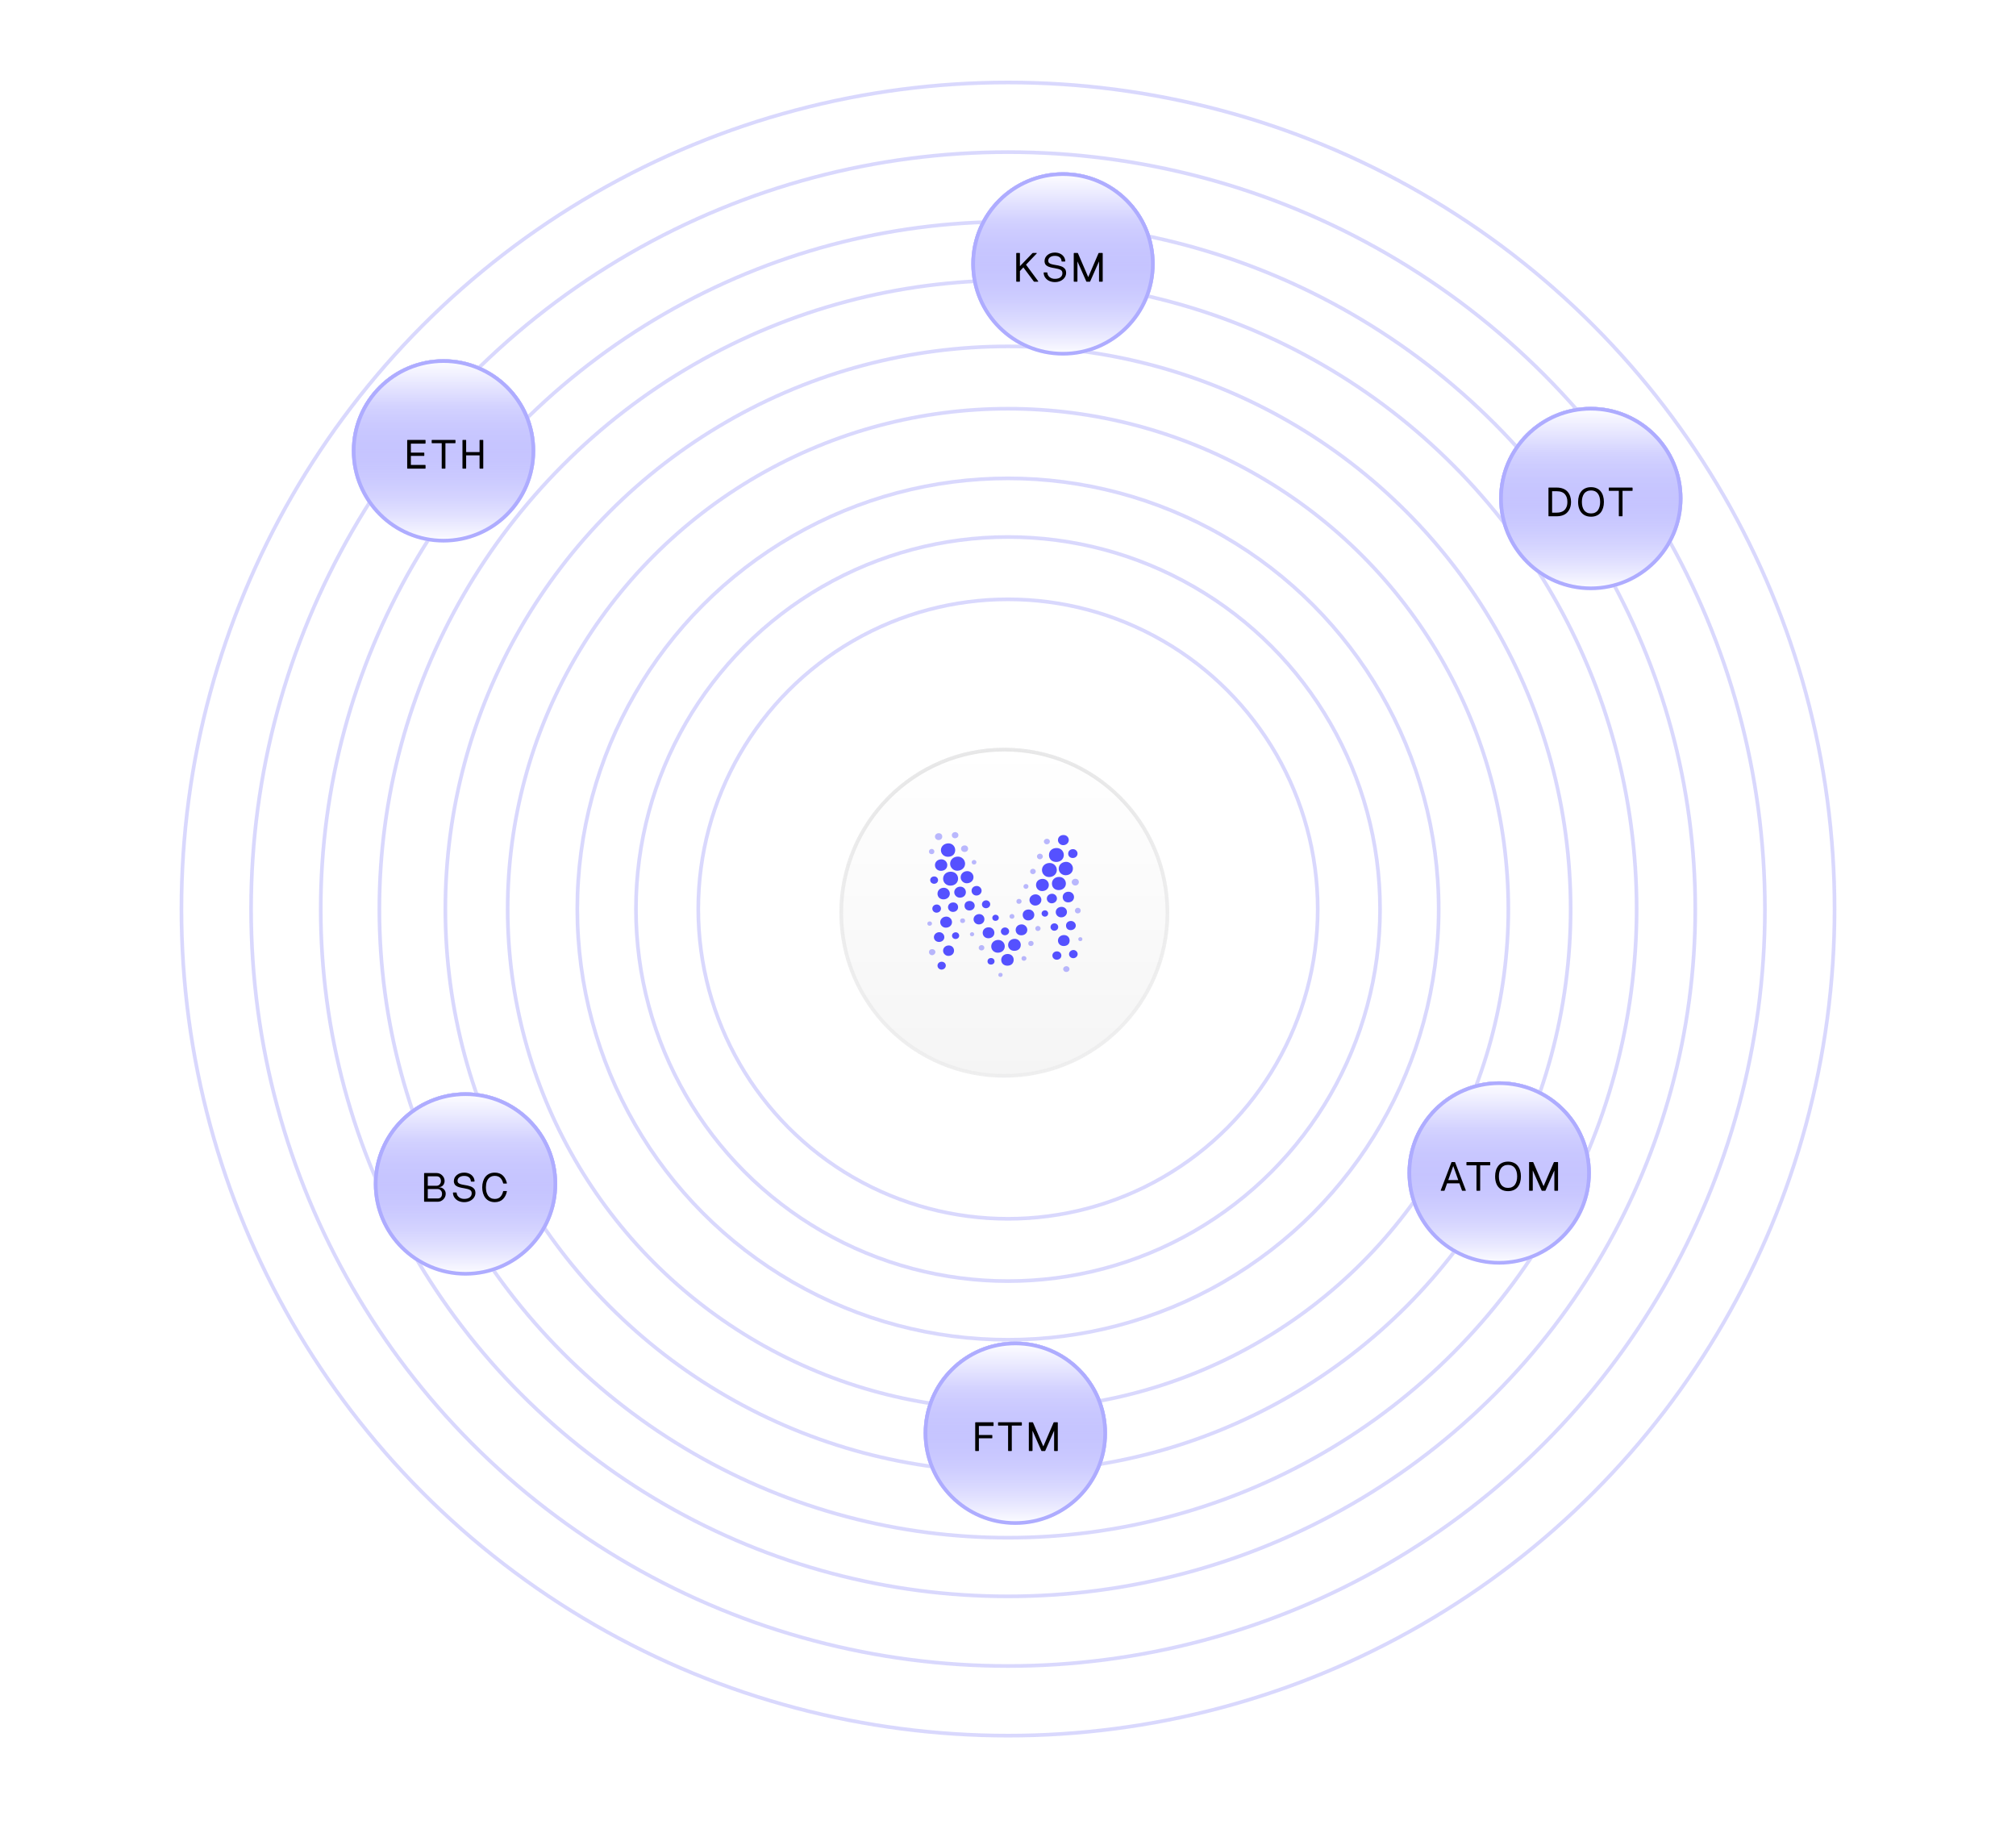 <svg width="550" height="500" viewBox="0 0 550 500" fill="none" xmlns="http://www.w3.org/2000/svg">
<mask id="mask0" mask-type="alpha" maskUnits="userSpaceOnUse" x="0" y="0" width="550" height="500">
<path d="M0.5 10C0.5 4.753 4.753 0.5 10 0.5H540C545.247 0.5 549.5 4.753 549.5 10V499.5H0.5V10Z" fill="#F1F2F4"/>
<path d="M0.5 10C0.5 4.753 4.753 0.5 10 0.5H540C545.247 0.5 549.5 4.753 549.5 10V499.5H0.5V10Z" fill="white"/>
<path d="M0.5 10C0.5 4.753 4.753 0.5 10 0.5H540C545.247 0.5 549.5 4.753 549.5 10V499.5H0.5V10Z" fill="#5551FF" fill-opacity="0.05"/>
<path d="M0.5 10C0.5 4.753 4.753 0.5 10 0.5H540C545.247 0.5 549.5 4.753 549.5 10V499.5H0.5V10Z" stroke="#D7D7D7"/>
</mask>
<g mask="url(#mask0)">
<circle cx="275" cy="248" r="84.5" stroke="#B4B3FD" stroke-opacity="0.5"/>
<circle cx="275" cy="248" r="101.5" stroke="#B4B3FD" stroke-opacity="0.5"/>
<circle cx="275" cy="248" r="117.5" stroke="#B4B3FD" stroke-opacity="0.5"/>
<circle cx="275" cy="248" r="136.5" stroke="#B4B3FD" stroke-opacity="0.5"/>
<circle cx="275" cy="248" r="153.5" stroke="#B4B3FD" stroke-opacity="0.5"/>
<circle cx="275" cy="248" r="171.5" stroke="#B4B3FD" stroke-opacity="0.5"/>
<circle cx="275" cy="248" r="187.5" stroke="#B4B3FD" stroke-opacity="0.5"/>
<circle cx="275" cy="248" r="206.5" stroke="#B4B3FD" stroke-opacity="0.5"/>
<circle cx="275" cy="248" r="225.5" stroke="#B4B3FD" stroke-opacity="0.5"/>
</g>
<g filter="url(#filter0_dii)">
<circle cx="274" cy="247" r="45" fill="#F5F5F5"/>
<circle cx="274" cy="247" r="45" fill="url(#paint0_linear)"/>
<circle cx="274" cy="247" r="44.5" stroke="url(#paint1_radial)"/>
</g>
<path d="M259.303 241.612C258.169 241.62 257.298 240.793 257.3 239.712C257.302 238.616 258.161 237.822 259.357 237.81C260.514 237.798 261.363 238.58 261.379 239.673C261.395 240.787 260.522 241.604 259.303 241.612Z" fill="#5551FF"/>
<path d="M261.165 237.547C260.111 237.555 259.206 236.668 259.21 235.635C259.216 234.517 260.136 233.682 261.357 233.689C262.385 233.695 263.267 234.556 263.291 235.578C263.317 236.678 262.389 237.537 261.165 237.547Z" fill="#5551FF"/>
<path d="M288.165 235.152C287.004 235.16 286.184 234.384 286.182 233.272C286.18 232.136 287.025 231.352 288.255 231.346C289.353 231.342 290.206 232.148 290.228 233.215C290.248 234.321 289.373 235.142 288.165 235.152Z" fill="#5551FF"/>
<path d="M284.27 237.345C284.274 236.249 285.179 235.429 286.38 235.429C287.445 235.429 288.33 236.308 288.32 237.351C288.308 238.444 287.394 239.269 286.2 239.267C285.123 239.263 284.266 238.41 284.27 237.345Z" fill="#5551FF"/>
<path d="M258.616 233.737C257.54 233.741 256.712 232.967 256.699 231.948C256.685 230.891 257.609 230.062 258.785 230.074C259.8 230.086 260.596 230.899 260.594 231.92C260.59 233.015 259.808 233.733 258.616 233.737Z" fill="#5551FF"/>
<path d="M290.736 238.776C289.681 238.782 288.824 237.961 288.838 236.957C288.852 235.926 289.719 235.133 290.853 235.119C291.86 235.107 292.703 235.926 292.711 236.924C292.719 237.979 291.878 238.768 290.736 238.776Z" fill="#5551FF"/>
<path d="M288.805 242.826C287.73 242.824 286.982 242.082 286.988 241.025C286.994 239.98 287.813 239.234 288.953 239.234C289.982 239.234 290.802 240.045 290.79 241.052C290.776 242.08 289.941 242.828 288.805 242.826Z" fill="#5551FF"/>
<path d="M272.225 259.905C271.21 259.911 270.43 259.167 270.426 258.195C270.422 257.188 271.257 256.416 272.346 256.422C273.334 256.426 274.121 257.204 274.117 258.172C274.111 259.183 273.33 259.899 272.225 259.905Z" fill="#5551FF"/>
<path d="M282.647 241.412C282.657 240.444 283.423 239.757 284.488 239.763C285.4 239.769 286.151 240.535 286.139 241.446C286.127 242.401 285.331 243.11 284.284 243.096C283.36 243.086 282.636 242.344 282.647 241.412Z" fill="#5551FF"/>
<path d="M263.715 240.965C262.819 240.947 262.057 240.172 262.082 239.303C262.108 238.337 262.91 237.63 263.953 237.654C264.847 237.674 265.599 238.44 265.589 239.317C265.578 240.265 264.758 240.985 263.715 240.965Z" fill="#5551FF"/>
<path d="M276.682 259.401C275.746 259.395 275.032 258.698 275.032 257.793C275.032 256.851 275.8 256.135 276.821 256.127C277.745 256.121 278.497 256.869 278.487 257.786C278.476 258.755 277.747 259.408 276.682 259.401Z" fill="#5551FF"/>
<path d="M274.852 263.448C273.856 263.46 273.154 262.807 273.152 261.865C273.15 260.966 273.886 260.273 274.864 260.252C275.818 260.232 276.532 260.893 276.548 261.807C276.562 262.789 275.895 263.436 274.852 263.448Z" fill="#5551FF"/>
<path d="M257.407 245.355C256.457 245.359 255.774 244.718 255.766 243.817C255.76 242.883 256.514 242.183 257.522 242.191C258.395 242.198 259.145 242.953 259.131 243.813C259.117 244.686 258.373 245.351 257.407 245.355Z" fill="#5551FF"/>
<path d="M256.716 237.573C255.788 237.577 255.078 236.908 255.074 236.027C255.068 235.129 255.806 234.448 256.798 234.43C257.69 234.414 258.44 235.129 258.438 235.994C258.436 236.92 257.73 237.569 256.716 237.573Z" fill="#5551FF"/>
<path d="M282.525 243.986C283.386 243.982 284.1 244.657 284.106 245.486C284.114 246.357 283.356 247.055 282.412 247.051C281.571 247.047 280.849 246.337 280.854 245.518C280.858 244.674 281.601 243.992 282.525 243.986Z" fill="#5551FF"/>
<path d="M258.028 253.079C257.199 253.075 256.512 252.392 256.51 251.567C256.506 250.728 257.28 250.039 258.206 250.055C259.038 250.069 259.722 250.754 259.722 251.573C259.72 252.434 258.992 253.081 258.028 253.079Z" fill="#5551FF"/>
<path d="M290.18 258.087C289.296 258.083 288.613 257.414 288.631 256.571C288.651 255.72 289.359 255.092 290.293 255.096C291.192 255.1 291.825 255.734 291.813 256.62C291.801 257.511 291.154 258.091 290.18 258.087Z" fill="#5551FF"/>
<path d="M269.642 255.965C268.747 255.963 268.088 255.322 268.096 254.461C268.104 253.6 268.789 252.978 269.733 252.974C270.608 252.97 271.293 253.641 271.283 254.486C271.273 255.349 270.584 255.967 269.642 255.965Z" fill="#5551FF"/>
<path d="M263.508 243.378C263.514 244.268 262.822 244.902 261.852 244.896C261.03 244.892 260.32 244.187 260.334 243.387C260.346 242.554 261.086 241.885 261.986 241.887C262.828 241.889 263.504 242.548 263.508 243.378Z" fill="#5551FF"/>
<path d="M278.616 255.162C277.737 255.162 277.098 254.55 277.092 253.701C277.084 252.828 277.805 252.167 278.753 252.181C279.576 252.193 280.281 252.898 280.267 253.697C280.249 254.554 279.564 255.162 278.616 255.162Z" fill="#5551FF"/>
<path d="M279.009 249.525C279.037 248.67 279.732 248.092 280.703 248.118C281.547 248.142 282.214 248.84 282.172 249.654C282.128 250.517 281.372 251.146 280.432 251.101C279.597 251.063 278.98 250.38 279.009 249.525Z" fill="#5551FF"/>
<path d="M291.411 246.17C290.539 246.168 289.923 245.576 289.923 244.735C289.923 243.888 290.598 243.267 291.516 243.273C292.354 243.28 293.013 243.92 293.011 244.727C293.009 245.58 292.354 246.17 291.411 246.17Z" fill="#5551FF"/>
<path d="M291.086 248.819C291.08 249.65 290.362 250.287 289.463 250.262C288.66 250.24 288.01 249.575 288.026 248.797C288.042 247.995 288.729 247.398 289.629 247.404C290.461 247.412 291.092 248.025 291.086 248.819Z" fill="#5551FF"/>
<path d="M258.835 257.93C259.67 257.928 260.277 258.522 260.279 259.345C260.281 260.173 259.622 260.784 258.728 260.782C257.96 260.78 257.301 260.139 257.289 259.381C257.277 258.568 257.956 257.932 258.835 257.93Z" fill="#5551FF"/>
<path d="M268.564 250.752C268.574 251.581 267.92 252.197 267.028 252.195C266.28 252.195 265.627 251.573 265.605 250.839C265.579 250.032 266.25 249.392 267.139 249.373C267.932 249.355 268.556 249.96 268.564 250.752Z" fill="#5551FF"/>
<path d="M290.029 230.569C289.254 230.555 288.6 229.886 288.628 229.142C288.66 228.326 289.297 227.784 290.202 227.806C290.989 227.825 291.593 228.427 291.581 229.179C291.567 229.969 290.878 230.586 290.029 230.569Z" fill="#5551FF"/>
<path d="M256.184 256.974C255.406 256.976 254.799 256.414 254.787 255.682C254.777 254.942 255.436 254.32 256.243 254.31C257.001 254.3 257.643 254.93 257.631 255.674C257.621 256.414 256.999 256.974 256.184 256.974Z" fill="#5551FF"/>
<path d="M264.534 245.794C265.313 245.79 265.919 246.358 265.917 247.088C265.915 247.831 265.296 248.389 264.476 248.387C263.698 248.385 263.15 247.864 263.142 247.116C263.134 246.322 263.685 245.798 264.534 245.794Z" fill="#5551FF"/>
<path d="M286.965 246.433C286.249 246.461 285.606 245.869 285.592 245.168C285.576 244.424 286.188 243.84 287.001 243.824C287.706 243.809 288.311 244.363 288.351 245.061C288.392 245.782 287.767 246.401 286.965 246.433Z" fill="#5551FF"/>
<path d="M260.075 246.2C260.847 246.206 261.393 246.746 261.387 247.494C261.381 248.23 260.786 248.779 259.992 248.781C259.254 248.785 258.64 248.205 258.636 247.5C258.63 246.754 259.252 246.194 260.075 246.2Z" fill="#5551FF"/>
<path d="M266.503 241.7C267.196 241.71 267.794 242.305 267.8 242.988C267.804 243.716 267.146 244.324 266.367 244.31C265.63 244.298 265.054 243.714 265.064 242.992C265.074 242.232 265.68 241.69 266.503 241.7Z" fill="#5551FF"/>
<path d="M292.082 253.747C291.322 253.741 290.812 253.226 290.828 252.474C290.843 251.744 291.413 251.241 292.211 251.253C292.904 251.263 293.484 251.823 293.495 252.488C293.505 253.204 292.884 253.755 292.082 253.747Z" fill="#5551FF"/>
<path d="M292.616 234.072C291.918 234.06 291.405 233.538 291.419 232.851C291.433 232.146 292.001 231.638 292.761 231.653C293.434 231.667 293.984 232.227 293.97 232.88C293.952 233.581 293.38 234.084 292.616 234.072Z" fill="#5551FF"/>
<path d="M288.306 261.822C287.651 261.826 287.13 261.339 287.112 260.71C287.094 260.053 287.637 259.544 288.359 259.54C289.01 259.536 289.539 260.025 289.56 260.65C289.58 261.299 289.022 261.82 288.306 261.822Z" fill="#5551FF"/>
<path d="M255.489 248.986C254.86 248.98 254.346 248.476 254.357 247.872C254.367 247.225 254.908 246.74 255.606 246.758C256.206 246.774 256.709 247.268 256.717 247.852C256.728 248.491 256.184 248.992 255.489 248.986Z" fill="#5551FF"/>
<path d="M294.004 260.264C294.016 260.865 293.478 261.388 292.833 261.404C292.211 261.42 291.673 260.937 291.653 260.343C291.631 259.71 292.17 259.181 292.844 259.175C293.454 259.171 293.992 259.672 294.004 260.264Z" fill="#5551FF"/>
<path d="M255.77 263.373C255.802 262.77 256.332 262.338 256.989 262.372C257.589 262.404 258.05 262.879 258.032 263.447C258.014 264.062 257.452 264.551 256.803 264.513C256.201 264.478 255.738 263.965 255.77 263.373Z" fill="#5551FF"/>
<path d="M267.892 246.722C267.888 246.109 268.379 245.628 269.019 245.618C269.618 245.608 270.137 246.095 270.147 246.673C270.157 247.266 269.642 247.759 269.003 247.769C268.377 247.777 267.896 247.324 267.892 246.722Z" fill="#5551FF"/>
<path d="M274.145 255.146C273.527 255.136 273.048 254.659 273.056 254.067C273.066 253.472 273.606 252.993 274.238 253.017C274.822 253.04 275.312 253.523 275.307 254.075C275.303 254.669 274.776 255.156 274.145 255.146Z" fill="#5551FF"/>
<path d="M254.838 241.103C254.258 241.105 253.781 240.662 253.774 240.114C253.768 239.546 254.239 239.108 254.866 239.1C255.448 239.092 255.911 239.526 255.919 240.086C255.927 240.658 255.456 241.101 254.838 241.103Z" fill="#5551FF"/>
<path d="M288.697 252.913C288.689 253.489 288.202 253.934 287.599 253.914C287.053 253.896 286.599 253.445 286.597 252.921C286.595 252.351 287.07 251.899 287.676 251.896C288.248 251.894 288.705 252.349 288.697 252.913Z" fill="#5551FF"/>
<path d="M256.087 227.301C256.667 227.301 257.061 227.669 257.065 228.214C257.071 228.774 256.653 229.179 256.069 229.177C255.523 229.177 255.082 228.766 255.072 228.253C255.064 227.721 255.513 227.301 256.087 227.301Z" fill="#5551FF" fill-opacity="0.4"/>
<path d="M260.68 256.167C260.142 256.163 259.732 255.773 259.726 255.262C259.72 254.756 260.168 254.342 260.73 254.338C261.248 254.334 261.676 254.746 261.68 255.254C261.682 255.775 261.248 256.171 260.68 256.167Z" fill="#5551FF"/>
<path d="M293.399 239.736C293.947 239.742 294.335 240.124 294.327 240.65C294.319 241.178 293.885 241.584 293.331 241.576C292.823 241.57 292.381 241.131 292.389 240.644C292.399 240.122 292.835 239.73 293.399 239.736Z" fill="#5551FF" fill-opacity="0.4"/>
<path d="M270.399 261.357C270.935 261.362 271.339 261.76 271.327 262.267C271.315 262.774 270.911 263.142 270.361 263.142C269.801 263.142 269.415 262.785 269.413 262.261C269.409 261.725 269.817 261.351 270.399 261.357Z" fill="#5551FF"/>
<path d="M263.192 230.636C263.738 230.644 264.124 231.028 264.11 231.552C264.096 232.085 263.681 232.439 263.091 232.421C262.58 232.407 262.189 232.02 262.189 231.533C262.189 231.014 262.62 230.628 263.192 230.636Z" fill="#5551FF" fill-opacity="0.4"/>
<path d="M284.167 249.212C284.167 248.723 284.573 248.343 285.093 248.343C285.58 248.343 285.96 248.721 285.956 249.204C285.954 249.707 285.56 250.081 285.038 250.073C284.553 250.069 284.167 249.687 284.167 249.212Z" fill="#5551FF"/>
<path d="M260.536 228.678C260.023 228.672 259.669 228.32 259.679 227.825C259.689 227.35 260.073 227 260.578 227C261.084 227 261.468 227.358 261.47 227.831C261.474 228.318 261.07 228.684 260.536 228.678Z" fill="#5551FF" fill-opacity="0.4"/>
<path d="M271.558 251.215C271.051 251.207 270.703 250.849 270.723 250.352C270.742 249.881 271.134 249.535 271.635 249.547C272.102 249.559 272.478 249.921 272.486 250.37C272.492 250.855 272.09 251.223 271.558 251.215Z" fill="#5551FF"/>
<path d="M254.321 258.93C254.81 258.928 255.182 259.259 255.194 259.708C255.208 260.153 254.798 260.565 254.327 260.581C253.834 260.597 253.448 260.235 253.441 259.752C253.437 259.267 253.795 258.932 254.321 258.93Z" fill="#5551FF" fill-opacity="0.4"/>
<path d="M290.9 265.162C290.417 265.16 290.047 264.806 290.059 264.359C290.069 263.919 290.449 263.581 290.938 263.581C291.411 263.581 291.791 263.945 291.779 264.39C291.765 264.836 291.391 265.166 290.9 265.162Z" fill="#5551FF" fill-opacity="0.4"/>
<path d="M286.431 229.571C286.427 229.997 286.065 230.331 285.592 230.337C285.141 230.343 284.775 229.981 284.792 229.547C284.808 229.122 285.182 228.803 285.653 228.817C286.097 228.827 286.433 229.154 286.431 229.571Z" fill="#5551FF" fill-opacity="0.4"/>
<path d="M284.51 233.642C284.514 234.06 284.13 234.424 283.684 234.42C283.255 234.418 282.903 234.079 282.899 233.66C282.895 233.228 283.267 232.874 283.718 232.88C284.143 232.888 284.506 233.238 284.51 233.642Z" fill="#5551FF" fill-opacity="0.4"/>
<path d="M294.841 248.408C294.847 248.86 294.52 249.184 294.049 249.188C293.594 249.194 293.271 248.901 293.256 248.468C293.24 248.005 293.604 247.64 294.071 247.646C294.493 247.654 294.835 247.991 294.841 248.408Z" fill="#5551FF" fill-opacity="0.4"/>
<path d="M267.788 259.292C267.344 259.3 266.998 258.98 267.002 258.562C267.006 258.16 267.368 257.826 267.798 257.828C268.221 257.83 268.542 258.133 268.552 258.538C268.562 258.96 268.237 259.283 267.788 259.292Z" fill="#5551FF" fill-opacity="0.4"/>
<path d="M282.578 237.717C282.59 238.101 282.254 238.445 281.844 238.471C281.397 238.5 281.045 238.19 281.035 237.762C281.025 237.333 281.353 237.012 281.805 237.008C282.216 237.008 282.565 237.327 282.578 237.717Z" fill="#5551FF" fill-opacity="0.4"/>
<path d="M254.917 232.322C254.915 232.738 254.607 233.023 254.165 233.023C253.724 233.023 253.421 232.73 253.427 232.309C253.433 231.907 253.762 231.592 254.181 231.59C254.593 231.59 254.921 231.913 254.917 232.322Z" fill="#5551FF" fill-opacity="0.4"/>
<path d="M281.236 258.081C280.821 258.079 280.528 257.796 280.526 257.392C280.524 256.976 280.84 256.681 281.276 256.685C281.689 256.689 281.994 256.984 281.994 257.374C281.994 257.782 281.67 258.083 281.236 258.081Z" fill="#5551FF" fill-opacity="0.4"/>
<path d="M283.154 253.988C282.754 253.992 282.442 253.683 282.448 253.291C282.454 252.899 282.764 252.604 283.172 252.604C283.552 252.604 283.896 252.937 283.892 253.305C283.887 253.671 283.552 253.984 283.154 253.988Z" fill="#5551FF" fill-opacity="0.4"/>
<path d="M278.709 245.883C278.721 246.271 278.42 246.564 278 246.568C277.585 246.572 277.329 246.378 277.294 245.951C277.262 245.555 277.557 245.242 277.961 245.222C278.343 245.201 278.697 245.513 278.709 245.883Z" fill="#5551FF" fill-opacity="0.4"/>
<path d="M280.579 241.828C280.573 242.192 280.264 242.489 279.89 242.491C279.514 242.493 279.211 242.196 279.215 241.826C279.217 241.458 279.52 241.169 279.9 241.167C280.276 241.163 280.585 241.464 280.579 241.828Z" fill="#5551FF" fill-opacity="0.4"/>
<path d="M279.32 262.116C278.938 262.103 278.645 261.798 278.683 261.426C278.723 261.026 278.968 260.836 279.36 260.832C279.748 260.828 280.047 261.125 280.037 261.489C280.027 261.845 279.702 262.128 279.32 262.116Z" fill="#5551FF" fill-opacity="0.4"/>
<path d="M276.746 250.021C276.736 250.397 276.437 250.67 276.043 250.639C275.657 250.609 275.423 250.389 275.4 249.999C275.38 249.651 275.72 249.348 276.092 249.348C276.472 249.348 276.757 249.641 276.746 250.021Z" fill="#5551FF" fill-opacity="0.4"/>
<path d="M261.935 251.138C261.955 250.762 262.252 250.518 262.665 250.544C263.065 250.57 263.283 250.795 263.293 251.189C263.303 251.555 262.982 251.825 262.586 251.815C262.192 251.807 261.913 251.516 261.935 251.138Z" fill="#5551FF" fill-opacity="0.4"/>
<path d="M265.747 234.605C266.099 234.602 266.416 234.904 266.386 235.237C266.349 235.633 266.095 235.837 265.71 235.833C265.337 235.829 265.126 235.597 265.096 235.233C265.072 234.906 265.399 234.607 265.747 234.605Z" fill="#5551FF" fill-opacity="0.4"/>
<path d="M253.621 252.555C253.257 252.543 253.015 252.349 253.001 251.979C252.986 251.599 253.237 251.403 253.601 251.369C253.959 251.335 254.286 251.624 254.266 251.967C254.24 252.345 253.995 252.521 253.621 252.555Z" fill="#5551FF" fill-opacity="0.4"/>
<path d="M272.926 266.52C272.59 266.472 272.35 266.302 272.366 265.938C272.382 265.582 272.607 265.395 272.966 265.403C273.328 265.411 273.544 265.605 273.534 265.965C273.522 266.328 273.27 266.484 272.926 266.52Z" fill="#5551FF" fill-opacity="0.4"/>
<path d="M265.787 254.882C265.728 255.235 265.514 255.434 265.166 255.421C264.841 255.411 264.635 255.209 264.61 254.878C264.588 254.568 264.926 254.273 265.253 254.31C265.585 254.348 265.75 254.558 265.787 254.882Z" fill="#5551FF" fill-opacity="0.4"/>
<path d="M294.717 255.662C295.067 255.682 295.283 255.862 295.296 256.19C295.308 256.525 295.083 256.725 294.76 256.739C294.412 256.756 294.174 256.572 294.176 256.198C294.18 255.85 294.416 255.707 294.717 255.662Z" fill="#5551FF" fill-opacity="0.4"/>
<g filter="url(#filter1_i)">
<path d="M146 123C146 136.807 134.807 148 121 148C107.193 148 96 136.807 96 123C96 109.193 107.193 98 121 98C134.807 98 146 109.193 146 123Z" fill="white"/>
<path d="M146 123C146 136.807 134.807 148 121 148C107.193 148 96 136.807 96 123C96 109.193 107.193 98 121 98C134.807 98 146 109.193 146 123Z" fill="url(#paint2_linear)"/>
<path d="M146 123C146 136.807 134.807 148 121 148C107.193 148 96 136.807 96 123C96 109.193 107.193 98 121 98C134.807 98 146 109.193 146 123Z" fill="url(#paint3_linear)"/>
</g>
<path d="M145.5 123C145.5 136.531 134.531 147.5 121 147.5C107.469 147.5 96.5 136.531 96.5 123C96.5 109.469 107.469 98.5 121 98.5C134.531 98.5 145.5 109.469 145.5 123Z" stroke="#AEACFF"/>
<path d="M115.981 121.024H112.095V123.484H115.647C115.72 123.484 115.757 123.522 115.757 123.598V124.271C115.757 124.343 115.72 124.38 115.647 124.38H112.095V126.845H115.981C116.057 126.845 116.096 126.881 116.096 126.954V127.741C116.096 127.814 116.057 127.851 115.981 127.851H111.204C111.127 127.851 111.089 127.814 111.089 127.741V120.127C111.089 120.095 111.1 120.067 111.122 120.045C111.144 120.024 111.171 120.013 111.204 120.013H115.981C116.014 120.013 116.041 120.024 116.063 120.045C116.085 120.067 116.096 120.095 116.096 120.127V120.909C116.096 120.942 116.085 120.969 116.063 120.991C116.041 121.013 116.014 121.024 115.981 121.024Z" fill="black"/>
<path d="M124.148 120.013C124.181 120.013 124.209 120.024 124.23 120.045C124.252 120.067 124.263 120.095 124.263 120.127V120.8C124.263 120.873 124.225 120.909 124.148 120.909H121.519V127.741C121.519 127.814 121.481 127.851 121.405 127.851H120.623C120.547 127.851 120.508 127.814 120.508 127.741V120.909H117.879C117.806 120.909 117.77 120.873 117.77 120.8V120.127C117.77 120.051 117.806 120.013 117.879 120.013H124.148Z" fill="black"/>
<path d="M131.731 120.013C131.804 120.013 131.841 120.051 131.841 120.127V127.741C131.841 127.814 131.804 127.851 131.731 127.851H130.95C130.873 127.851 130.835 127.814 130.835 127.741V124.221H127.173V127.741C127.173 127.814 127.136 127.851 127.064 127.851H126.282C126.205 127.851 126.167 127.814 126.167 127.741V120.127C126.167 120.095 126.178 120.067 126.2 120.045C126.222 120.024 126.249 120.013 126.282 120.013H127.064C127.136 120.013 127.173 120.051 127.173 120.127V123.33H130.835V120.127C130.835 120.095 130.846 120.067 130.868 120.045C130.89 120.024 130.917 120.013 130.95 120.013H131.731Z" fill="black"/>
<g filter="url(#filter2_i)">
<path d="M315 72C315 85.807 303.807 97 290 97C276.193 97 265 85.807 265 72C265 58.193 276.193 47 290 47C303.807 47 315 58.193 315 72Z" fill="white"/>
<path d="M315 72C315 85.807 303.807 97 290 97C276.193 97 265 85.807 265 72C265 58.193 276.193 47 290 47C303.807 47 315 58.193 315 72Z" fill="url(#paint4_linear)"/>
<path d="M315 72C315 85.807 303.807 97 290 97C276.193 97 265 85.807 265 72C265 58.193 276.193 47 290 47C303.807 47 315 58.193 315 72Z" fill="url(#paint5_linear)"/>
</g>
<path d="M314.5 72C314.5 85.531 303.531 96.5 290 96.5C276.469 96.5 265.5 85.531 265.5 72C265.5 58.469 276.469 47.5 290 47.5C303.531 47.5 314.5 58.469 314.5 72Z" stroke="#AEACFF"/>
<path d="M283.237 76.714C283.266 76.747 283.273 76.778 283.259 76.807C283.244 76.836 283.215 76.851 283.171 76.851H282.182C282.113 76.851 282.065 76.829 282.04 76.785L279.192 72.954L278.252 73.943V76.741C278.252 76.814 278.215 76.851 278.142 76.851H277.361C277.284 76.851 277.246 76.814 277.246 76.741V69.127C277.246 69.095 277.257 69.067 277.279 69.045C277.301 69.024 277.328 69.013 277.361 69.013H278.142C278.215 69.013 278.252 69.051 278.252 69.127V72.62L281.657 69.073C281.697 69.033 281.743 69.013 281.794 69.013H282.778C282.821 69.013 282.849 69.025 282.86 69.051C282.874 69.076 282.865 69.109 282.832 69.149L279.913 72.205L283.237 76.714Z" fill="black"/>
<path d="M287.797 76.96C288.347 76.96 288.852 76.856 289.311 76.648C289.77 76.437 290.136 76.147 290.41 75.779C290.687 75.408 290.834 74.996 290.852 74.544C290.863 74.282 290.838 74.047 290.776 73.839C290.717 73.631 290.621 73.453 290.486 73.303C290.351 73.15 290.2 73.019 290.032 72.91C289.868 72.8 289.664 72.706 289.42 72.626C289.18 72.545 288.943 72.48 288.71 72.429C288.48 72.378 288.209 72.329 287.895 72.281C287.666 72.241 287.482 72.207 287.343 72.177C287.205 72.148 287.052 72.112 286.884 72.068C286.72 72.021 286.591 71.972 286.496 71.921C286.401 71.869 286.31 71.808 286.223 71.735C286.135 71.658 286.073 71.571 286.037 71.472C286 71.37 285.982 71.255 285.982 71.128C285.982 70.738 286.146 70.419 286.474 70.171C286.802 69.924 287.243 69.8 287.797 69.8C288.343 69.8 288.775 69.925 289.092 70.177C289.409 70.428 289.581 70.784 289.606 71.243C289.606 71.316 289.644 71.352 289.721 71.352H290.502C290.579 71.352 290.617 71.316 290.617 71.243C290.599 70.776 290.459 70.363 290.196 70.002C289.934 69.641 289.593 69.368 289.174 69.182C288.755 68.996 288.296 68.903 287.797 68.903C287.01 68.903 286.35 69.115 285.818 69.537C285.286 69.96 285.006 70.49 284.977 71.128C284.966 71.332 284.982 71.52 285.026 71.691C285.073 71.859 285.135 72.004 285.212 72.128C285.292 72.248 285.401 72.359 285.54 72.462C285.682 72.56 285.822 72.644 285.96 72.713C286.099 72.779 286.274 72.841 286.485 72.899C286.7 72.957 286.895 73.004 287.07 73.041C287.248 73.074 287.467 73.112 287.726 73.156C288.513 73.287 289.061 73.445 289.371 73.631C289.684 73.817 289.841 74.121 289.841 74.544C289.841 74.989 289.664 75.355 289.311 75.643C288.961 75.927 288.456 76.069 287.797 76.069C287.221 76.069 286.74 75.912 286.354 75.599C285.971 75.282 285.765 74.894 285.736 74.435C285.736 74.358 285.694 74.32 285.611 74.32H284.84C284.763 74.32 284.725 74.355 284.725 74.424C284.743 74.93 284.896 75.38 285.184 75.774C285.472 76.164 285.844 76.459 286.299 76.659C286.755 76.86 287.254 76.96 287.797 76.96Z" fill="black"/>
<path d="M293.051 76.851C292.975 76.851 292.937 76.814 292.937 76.741V69.127C292.937 69.095 292.947 69.067 292.969 69.045C292.991 69.024 293.019 69.013 293.051 69.013H293.97C294.021 69.013 294.061 69.044 294.09 69.106L296.888 75.599L299.687 69.106C299.716 69.044 299.758 69.013 299.813 69.013H300.731C300.804 69.013 300.84 69.051 300.84 69.127V76.741C300.84 76.814 300.804 76.851 300.731 76.851H299.944C299.871 76.851 299.834 76.814 299.834 76.741V71.308L297.424 76.763C297.406 76.822 297.366 76.851 297.304 76.851H296.473C296.411 76.851 296.371 76.822 296.353 76.763L293.942 71.308V76.741C293.942 76.814 293.906 76.851 293.833 76.851H293.051Z" fill="black"/>
<g filter="url(#filter3_i)">
<path d="M459 136C459 149.807 447.807 161 434 161C420.193 161 409 149.807 409 136C409 122.193 420.193 111 434 111C447.807 111 459 122.193 459 136Z" fill="white"/>
<path d="M459 136C459 149.807 447.807 161 434 161C420.193 161 409 149.807 409 136C409 122.193 420.193 111 434 111C447.807 111 459 122.193 459 136Z" fill="url(#paint6_linear)"/>
<path d="M459 136C459 149.807 447.807 161 434 161C420.193 161 409 149.807 409 136C409 122.193 420.193 111 434 111C447.807 111 459 122.193 459 136Z" fill="url(#paint7_linear)"/>
</g>
<path d="M458.5 136C458.5 149.531 447.531 160.5 434 160.5C420.469 160.5 409.5 149.531 409.5 136C409.5 122.469 420.469 111.5 434 111.5C447.531 111.5 458.5 122.469 458.5 136Z" stroke="#AEACFF"/>
<path d="M424.701 133.013C425.361 133.013 425.944 133.115 426.45 133.319C426.96 133.519 427.37 133.8 427.68 134.16C427.99 134.521 428.221 134.933 428.374 135.396C428.531 135.859 428.609 136.367 428.609 136.921C428.609 137.358 428.562 137.77 428.467 138.156C428.372 138.542 428.221 138.901 428.013 139.233C427.809 139.564 427.556 139.85 427.254 140.091C426.955 140.328 426.587 140.514 426.15 140.648C425.716 140.783 425.233 140.851 424.701 140.851H422.564C422.487 140.851 422.449 140.814 422.449 140.741V133.127C422.449 133.095 422.46 133.067 422.482 133.045C422.504 133.024 422.531 133.013 422.564 133.013H424.701ZM424.701 139.856C425.124 139.856 425.501 139.805 425.833 139.703C426.168 139.601 426.445 139.462 426.663 139.287C426.882 139.109 427.062 138.894 427.204 138.642C427.35 138.391 427.454 138.125 427.516 137.844C427.578 137.56 427.609 137.252 427.609 136.921C427.609 136.502 427.558 136.123 427.456 135.784C427.354 135.445 427.192 135.141 426.969 134.871C426.751 134.598 426.448 134.386 426.062 134.237C425.68 134.088 425.226 134.013 424.701 134.013H423.444V139.856H424.701Z" fill="black"/>
<path d="M434.06 140.96C434.636 140.96 435.15 140.86 435.602 140.659C436.054 140.459 436.422 140.178 436.706 139.818C436.99 139.457 437.205 139.034 437.351 138.55C437.5 138.061 437.575 137.522 437.575 136.932C437.575 136.341 437.5 135.802 437.351 135.314C437.201 134.822 436.983 134.397 436.695 134.04C436.407 133.679 436.039 133.401 435.591 133.204C435.143 133.004 434.632 132.903 434.06 132.903C433.481 132.903 432.965 133.004 432.514 133.204C432.065 133.401 431.697 133.679 431.409 134.04C431.122 134.401 430.903 134.825 430.754 135.314C430.608 135.802 430.535 136.341 430.535 136.932C430.535 137.73 430.664 138.427 430.923 139.025C431.182 139.623 431.579 140.095 432.115 140.441C432.65 140.787 433.299 140.96 434.06 140.96ZM434.06 133.8C434.88 133.8 435.5 134.082 435.919 134.647C436.338 135.212 436.547 135.973 436.547 136.932C436.547 137.398 436.496 137.821 436.394 138.2C436.292 138.579 436.141 138.908 435.941 139.189C435.744 139.47 435.485 139.686 435.165 139.839C434.844 139.993 434.476 140.069 434.06 140.069C433.641 140.069 433.271 139.993 432.951 139.839C432.63 139.686 432.37 139.47 432.169 139.189C431.969 138.908 431.818 138.579 431.716 138.2C431.617 137.821 431.568 137.398 431.568 136.932C431.568 136.465 431.617 136.044 431.716 135.669C431.818 135.29 431.969 134.96 432.169 134.68C432.37 134.399 432.63 134.182 432.951 134.029C433.271 133.876 433.641 133.8 434.06 133.8Z" fill="black"/>
<path d="M445.284 133.013C445.316 133.013 445.344 133.024 445.365 133.045C445.387 133.067 445.398 133.095 445.398 133.127V133.8C445.398 133.873 445.36 133.909 445.284 133.909H442.654V140.741C442.654 140.814 442.616 140.851 442.54 140.851H441.758C441.682 140.851 441.643 140.814 441.643 140.741V133.909H439.014C438.941 133.909 438.905 133.873 438.905 133.8V133.127C438.905 133.051 438.941 133.013 439.014 133.013H445.284Z" fill="black"/>
<g filter="url(#filter4_i)">
<path d="M302 391C302 404.807 290.807 416 277 416C263.193 416 252 404.807 252 391C252 377.193 263.193 366 277 366C290.807 366 302 377.193 302 391Z" fill="white"/>
<path d="M302 391C302 404.807 290.807 416 277 416C263.193 416 252 404.807 252 391C252 377.193 263.193 366 277 366C290.807 366 302 377.193 302 391Z" fill="url(#paint8_linear)"/>
<path d="M302 391C302 404.807 290.807 416 277 416C263.193 416 252 404.807 252 391C252 377.193 263.193 366 277 366C290.807 366 302 377.193 302 391Z" fill="url(#paint9_linear)"/>
</g>
<path d="M301.5 391C301.5 404.531 290.531 415.5 277 415.5C263.469 415.5 252.5 404.531 252.5 391C252.5 377.469 263.469 366.5 277 366.5C290.531 366.5 301.5 377.469 301.5 391Z" stroke="#AEACFF"/>
<path d="M270.945 388.013C270.977 388.013 271.005 388.024 271.027 388.045C271.049 388.067 271.059 388.095 271.059 388.127V388.909C271.059 388.942 271.049 388.969 271.027 388.991C271.005 389.013 270.977 389.024 270.945 389.024H267.058V391.484H270.611C270.684 391.484 270.721 391.522 270.721 391.598V392.271C270.721 392.343 270.684 392.38 270.611 392.38H267.058V395.741C267.058 395.814 267.022 395.851 266.949 395.851H266.168C266.091 395.851 266.053 395.814 266.053 395.741V388.127C266.053 388.095 266.064 388.067 266.086 388.045C266.107 388.024 266.135 388.013 266.168 388.013H270.945Z" fill="black"/>
<path d="M278.664 388.013C278.697 388.013 278.724 388.024 278.746 388.045C278.768 388.067 278.779 388.095 278.779 388.127V388.8C278.779 388.873 278.741 388.909 278.664 388.909H276.035V395.741C276.035 395.814 275.997 395.851 275.92 395.851H275.139C275.062 395.851 275.024 395.814 275.024 395.741V388.909H272.395C272.322 388.909 272.286 388.873 272.286 388.8V388.127C272.286 388.051 272.322 388.013 272.395 388.013H278.664Z" fill="black"/>
<path d="M280.798 395.851C280.721 395.851 280.683 395.814 280.683 395.741V388.127C280.683 388.095 280.694 388.067 280.716 388.045C280.737 388.024 280.765 388.013 280.798 388.013H281.716C281.767 388.013 281.807 388.044 281.836 388.106L284.635 394.599L287.433 388.106C287.462 388.044 287.504 388.013 287.559 388.013H288.477C288.55 388.013 288.586 388.051 288.586 388.127V395.741C288.586 395.814 288.55 395.851 288.477 395.851H287.69C287.617 395.851 287.581 395.814 287.581 395.741V390.308L285.17 395.763C285.152 395.822 285.112 395.851 285.05 395.851H284.219C284.157 395.851 284.117 395.822 284.099 395.763L281.689 390.308V395.741C281.689 395.814 281.652 395.851 281.579 395.851H280.798Z" fill="black"/>
<g filter="url(#filter5_i)">
<path d="M152 323C152 336.807 140.807 348 127 348C113.193 348 102 336.807 102 323C102 309.193 113.193 298 127 298C140.807 298 152 309.193 152 323Z" fill="white"/>
<path d="M152 323C152 336.807 140.807 348 127 348C113.193 348 102 336.807 102 323C102 309.193 113.193 298 127 298C140.807 298 152 309.193 152 323Z" fill="url(#paint10_linear)"/>
<path d="M152 323C152 336.807 140.807 348 127 348C113.193 348 102 336.807 102 323C102 309.193 113.193 298 127 298C140.807 298 152 309.193 152 323Z" fill="url(#paint11_linear)"/>
</g>
<path d="M151.5 323C151.5 336.531 140.531 347.5 127 347.5C113.469 347.5 102.5 336.531 102.5 323C102.5 309.469 113.469 298.5 127 298.5C140.531 298.5 151.5 309.469 151.5 323Z" stroke="#AEACFF"/>
<path d="M119.707 323.899C120.275 323.899 120.732 324.072 121.079 324.418C121.425 324.761 121.598 325.171 121.598 325.648C121.598 326.256 121.381 326.776 120.947 327.206C120.514 327.636 119.993 327.851 119.384 327.851H115.815C115.738 327.851 115.7 327.814 115.7 327.741V320.127C115.7 320.095 115.711 320.067 115.733 320.045C115.755 320.024 115.782 320.013 115.815 320.013H119.094C119.699 320.013 120.217 320.229 120.647 320.663C121.08 321.093 121.297 321.612 121.297 322.221C121.297 322.345 121.281 322.476 121.248 322.614C121.215 322.753 121.159 322.899 121.079 323.052C120.998 323.201 120.898 323.336 120.778 323.456C120.661 323.573 120.51 323.671 120.324 323.751C120.138 323.828 119.933 323.866 119.707 323.866V323.899ZM119.094 320.909H116.706V323.483H119.094C119.444 323.483 119.73 323.36 119.953 323.112C120.179 322.864 120.291 322.567 120.291 322.221C120.291 321.813 120.189 321.492 119.985 321.259C119.781 321.026 119.484 320.909 119.094 320.909ZM119.384 326.954C119.781 326.954 120.082 326.841 120.286 326.615C120.49 326.389 120.592 326.067 120.592 325.648C120.592 325.302 120.477 325.005 120.248 324.757C120.022 324.506 119.734 324.38 119.384 324.38H116.706V326.954H119.384Z" fill="black"/>
<path d="M126.645 327.96C127.195 327.96 127.699 327.856 128.159 327.648C128.618 327.437 128.984 327.147 129.257 326.779C129.534 326.408 129.682 325.996 129.7 325.544C129.711 325.282 129.685 325.047 129.623 324.839C129.565 324.631 129.469 324.453 129.334 324.303C129.199 324.15 129.048 324.019 128.88 323.91C128.716 323.8 128.512 323.706 128.268 323.626C128.027 323.545 127.791 323.48 127.557 323.429C127.328 323.378 127.056 323.329 126.743 323.281C126.513 323.241 126.329 323.207 126.191 323.177C126.052 323.148 125.899 323.112 125.732 323.068C125.568 323.021 125.438 322.971 125.344 322.92C125.249 322.869 125.158 322.808 125.07 322.735C124.983 322.658 124.921 322.571 124.885 322.472C124.848 322.37 124.83 322.255 124.83 322.128C124.83 321.738 124.994 321.419 125.322 321.171C125.65 320.924 126.091 320.8 126.645 320.8C127.191 320.8 127.623 320.925 127.94 321.177C128.257 321.428 128.428 321.784 128.454 322.243C128.454 322.316 128.492 322.352 128.569 322.352H129.35C129.427 322.352 129.465 322.316 129.465 322.243C129.447 321.776 129.306 321.363 129.044 321.002C128.782 320.641 128.441 320.368 128.022 320.182C127.603 319.996 127.144 319.903 126.645 319.903C125.857 319.903 125.198 320.115 124.666 320.537C124.134 320.96 123.853 321.49 123.824 322.128C123.813 322.332 123.83 322.52 123.873 322.691C123.921 322.859 123.983 323.004 124.059 323.128C124.139 323.248 124.249 323.36 124.387 323.462C124.529 323.56 124.67 323.644 124.808 323.713C124.946 323.779 125.121 323.841 125.333 323.899C125.548 323.957 125.743 324.005 125.918 324.041C126.096 324.074 126.315 324.112 126.573 324.156C127.361 324.287 127.909 324.445 128.219 324.631C128.532 324.817 128.689 325.121 128.689 325.544C128.689 325.989 128.512 326.355 128.159 326.643C127.809 326.927 127.304 327.069 126.645 327.069C126.069 327.069 125.588 326.912 125.202 326.599C124.819 326.282 124.613 325.894 124.584 325.435C124.584 325.358 124.542 325.32 124.458 325.32H123.688C123.611 325.32 123.573 325.355 123.573 325.424C123.591 325.93 123.744 326.38 124.032 326.774C124.32 327.164 124.691 327.459 125.147 327.659C125.602 327.86 126.102 327.96 126.645 327.96Z" fill="black"/>
<path d="M137.261 325.03C137.272 324.961 137.312 324.926 137.381 324.926H138.19C138.267 324.926 138.299 324.968 138.289 325.052C138.194 325.478 138.059 325.865 137.884 326.211C137.709 326.553 137.491 326.858 137.228 327.124C136.966 327.39 136.643 327.596 136.261 327.741C135.882 327.887 135.457 327.96 134.987 327.96C134.433 327.96 133.938 327.858 133.5 327.654C133.063 327.45 132.704 327.166 132.424 326.801C132.143 326.437 131.928 326.012 131.779 325.528C131.633 325.039 131.56 324.507 131.56 323.932C131.56 323.352 131.633 322.82 131.779 322.336C131.924 321.847 132.136 321.423 132.413 321.062C132.693 320.698 133.052 320.413 133.49 320.209C133.93 320.005 134.43 319.903 134.987 319.903C135.454 319.903 135.874 319.974 136.25 320.116C136.629 320.255 136.949 320.455 137.212 320.718C137.474 320.976 137.693 321.275 137.868 321.614C138.046 321.949 138.186 322.33 138.289 322.756C138.299 322.84 138.267 322.882 138.19 322.882H137.381C137.312 322.882 137.272 322.848 137.261 322.778C137.181 322.472 137.081 322.204 136.96 321.975C136.84 321.742 136.691 321.534 136.512 321.352C136.337 321.17 136.12 321.031 135.862 320.936C135.607 320.838 135.315 320.789 134.987 320.789C134.448 320.789 133.992 320.927 133.621 321.204C133.253 321.481 132.985 321.851 132.817 322.314C132.65 322.777 132.566 323.316 132.566 323.932C132.566 324.383 132.615 324.799 132.713 325.178C132.812 325.553 132.958 325.885 133.151 326.173C133.344 326.457 133.597 326.679 133.91 326.839C134.224 327 134.583 327.08 134.987 327.08C135.315 327.08 135.607 327.031 135.862 326.932C136.12 326.83 136.337 326.685 136.512 326.495C136.691 326.306 136.84 326.092 136.96 325.856C137.081 325.619 137.181 325.344 137.261 325.03Z" fill="black"/>
<g filter="url(#filter6_i)">
<path d="M434 320C434 333.807 422.807 345 409 345C395.193 345 384 333.807 384 320C384 306.193 395.193 295 409 295C422.807 295 434 306.193 434 320Z" fill="white"/>
<path d="M434 320C434 333.807 422.807 345 409 345C395.193 345 384 333.807 384 320C384 306.193 395.193 295 409 295C422.807 295 434 306.193 434 320Z" fill="url(#paint12_linear)"/>
<path d="M434 320C434 333.807 422.807 345 409 345C395.193 345 384 333.807 384 320C384 306.193 395.193 295 409 295C422.807 295 434 306.193 434 320Z" fill="url(#paint13_linear)"/>
</g>
<path d="M433.5 320C433.5 333.531 422.531 344.5 409 344.5C395.469 344.5 384.5 333.531 384.5 320C384.5 306.469 395.469 295.5 409 295.5C422.531 295.5 433.5 306.469 433.5 320Z" stroke="#AEACFF"/>
<path d="M399.899 324.725C399.914 324.761 399.912 324.792 399.894 324.818C399.876 324.84 399.847 324.851 399.807 324.851H398.981C398.912 324.851 398.866 324.821 398.845 324.763L398.15 322.823H394.794L394.111 324.763C394.093 324.821 394.047 324.851 393.975 324.851H393.149C393.109 324.851 393.08 324.84 393.062 324.818C393.047 324.792 393.047 324.761 393.062 324.725L395.97 317.106C395.991 317.044 396.037 317.013 396.106 317.013H396.855C396.921 317.013 396.964 317.044 396.986 317.106L399.899 324.725ZM395.117 321.926H397.839L396.472 318.1L395.117 321.926Z" fill="black"/>
<path d="M406.449 317.013C406.482 317.013 406.509 317.024 406.531 317.045C406.553 317.067 406.564 317.095 406.564 317.127V317.8C406.564 317.873 406.526 317.909 406.449 317.909H403.82V324.741C403.82 324.814 403.782 324.851 403.705 324.851H402.924C402.847 324.851 402.809 324.814 402.809 324.741V317.909H400.18C400.107 317.909 400.071 317.873 400.071 317.8V317.127C400.071 317.051 400.107 317.013 400.18 317.013H406.449Z" fill="black"/>
<path d="M411.419 324.96C411.995 324.96 412.509 324.86 412.961 324.659C413.413 324.459 413.781 324.178 414.065 323.818C414.349 323.457 414.564 323.034 414.71 322.55C414.859 322.061 414.934 321.522 414.934 320.932C414.934 320.341 414.859 319.802 414.71 319.314C414.561 318.822 414.342 318.397 414.054 318.04C413.766 317.679 413.398 317.401 412.95 317.204C412.502 317.004 411.992 316.903 411.419 316.903C410.84 316.903 410.324 317.004 409.873 317.204C409.424 317.401 409.056 317.679 408.769 318.04C408.481 318.401 408.262 318.825 408.113 319.314C407.967 319.802 407.894 320.341 407.894 320.932C407.894 321.73 408.023 322.427 408.282 323.025C408.541 323.623 408.938 324.095 409.474 324.441C410.009 324.787 410.658 324.96 411.419 324.96ZM411.419 317.8C412.239 317.8 412.859 318.082 413.278 318.647C413.697 319.212 413.906 319.973 413.906 320.932C413.906 321.398 413.855 321.821 413.753 322.2C413.651 322.579 413.5 322.908 413.3 323.189C413.103 323.47 412.844 323.686 412.524 323.839C412.203 323.993 411.835 324.069 411.419 324.069C411 324.069 410.631 323.993 410.31 323.839C409.989 323.686 409.729 323.47 409.528 323.189C409.328 322.908 409.177 322.579 409.075 322.2C408.976 321.821 408.927 321.398 408.927 320.932C408.927 320.465 408.976 320.044 409.075 319.669C409.177 319.29 409.328 318.96 409.528 318.68C409.729 318.399 409.989 318.182 410.31 318.029C410.631 317.876 411 317.8 411.419 317.8Z" fill="black"/>
<path d="M417.275 324.851C417.199 324.851 417.16 324.814 417.16 324.741V317.127C417.16 317.095 417.171 317.067 417.193 317.045C417.215 317.024 417.242 317.013 417.275 317.013H418.193C418.244 317.013 418.285 317.044 418.314 317.106L421.112 323.599L423.911 317.106C423.94 317.044 423.982 317.013 424.036 317.013H424.955C425.028 317.013 425.064 317.051 425.064 317.127V324.741C425.064 324.814 425.028 324.851 424.955 324.851H424.168C424.095 324.851 424.058 324.814 424.058 324.741V319.308L421.648 324.763C421.63 324.821 421.59 324.851 421.528 324.851H420.697C420.635 324.851 420.595 324.821 420.577 324.763L418.166 319.308V324.741C418.166 324.814 418.13 324.851 418.057 324.851H417.275Z" fill="black"/>
<defs>
<filter id="filter0_dii" x="225" y="200" width="98" height="100" filterUnits="userSpaceOnUse" color-interpolation-filters="sRGB">
<feFlood flood-opacity="0" result="BackgroundImageFix"/>
<feColorMatrix in="SourceAlpha" type="matrix" values="0 0 0 0 0 0 0 0 0 0 0 0 0 0 0 0 0 0 127 0"/>
<feOffset dy="4"/>
<feGaussianBlur stdDeviation="2"/>
<feColorMatrix type="matrix" values="0 0 0 0 0 0 0 0 0 0 0 0 0 0 0 0 0 0 0.15 0"/>
<feBlend mode="normal" in2="BackgroundImageFix" result="effect1_dropShadow"/>
<feBlend mode="normal" in="SourceGraphic" in2="effect1_dropShadow" result="shape"/>
<feColorMatrix in="SourceAlpha" type="matrix" values="0 0 0 0 0 0 0 0 0 0 0 0 0 0 0 0 0 0 127 0" result="hardAlpha"/>
<feOffset dy="-2"/>
<feGaussianBlur stdDeviation="2"/>
<feComposite in2="hardAlpha" operator="arithmetic" k2="-1" k3="1"/>
<feColorMatrix type="matrix" values="0 0 0 0 0 0 0 0 0 0 0 0 0 0 0 0 0 0 0.1 0"/>
<feBlend mode="normal" in2="shape" result="effect2_innerShadow"/>
<feColorMatrix in="SourceAlpha" type="matrix" values="0 0 0 0 0 0 0 0 0 0 0 0 0 0 0 0 0 0 127 0" result="hardAlpha"/>
<feOffset/>
<feGaussianBlur stdDeviation="1"/>
<feComposite in2="hardAlpha" operator="arithmetic" k2="-1" k3="1"/>
<feColorMatrix type="matrix" values="0 0 0 0 1 0 0 0 0 1 0 0 0 0 1 0 0 0 1 0"/>
<feBlend mode="normal" in2="effect2_innerShadow" result="effect3_innerShadow"/>
</filter>
<filter id="filter1_i" x="96" y="98" width="50" height="50" filterUnits="userSpaceOnUse" color-interpolation-filters="sRGB">
<feFlood flood-opacity="0" result="BackgroundImageFix"/>
<feBlend mode="normal" in="SourceGraphic" in2="BackgroundImageFix" result="shape"/>
<feColorMatrix in="SourceAlpha" type="matrix" values="0 0 0 0 0 0 0 0 0 0 0 0 0 0 0 0 0 0 127 0" result="hardAlpha"/>
<feOffset/>
<feGaussianBlur stdDeviation="1"/>
<feComposite in2="hardAlpha" operator="arithmetic" k2="-1" k3="1"/>
<feColorMatrix type="matrix" values="0 0 0 0 1 0 0 0 0 1 0 0 0 0 1 0 0 0 1 0"/>
<feBlend mode="normal" in2="shape" result="effect1_innerShadow"/>
</filter>
<filter id="filter2_i" x="265" y="47" width="50" height="50" filterUnits="userSpaceOnUse" color-interpolation-filters="sRGB">
<feFlood flood-opacity="0" result="BackgroundImageFix"/>
<feBlend mode="normal" in="SourceGraphic" in2="BackgroundImageFix" result="shape"/>
<feColorMatrix in="SourceAlpha" type="matrix" values="0 0 0 0 0 0 0 0 0 0 0 0 0 0 0 0 0 0 127 0" result="hardAlpha"/>
<feOffset/>
<feGaussianBlur stdDeviation="1"/>
<feComposite in2="hardAlpha" operator="arithmetic" k2="-1" k3="1"/>
<feColorMatrix type="matrix" values="0 0 0 0 1 0 0 0 0 1 0 0 0 0 1 0 0 0 1 0"/>
<feBlend mode="normal" in2="shape" result="effect1_innerShadow"/>
</filter>
<filter id="filter3_i" x="409" y="111" width="50" height="50" filterUnits="userSpaceOnUse" color-interpolation-filters="sRGB">
<feFlood flood-opacity="0" result="BackgroundImageFix"/>
<feBlend mode="normal" in="SourceGraphic" in2="BackgroundImageFix" result="shape"/>
<feColorMatrix in="SourceAlpha" type="matrix" values="0 0 0 0 0 0 0 0 0 0 0 0 0 0 0 0 0 0 127 0" result="hardAlpha"/>
<feOffset/>
<feGaussianBlur stdDeviation="1"/>
<feComposite in2="hardAlpha" operator="arithmetic" k2="-1" k3="1"/>
<feColorMatrix type="matrix" values="0 0 0 0 1 0 0 0 0 1 0 0 0 0 1 0 0 0 1 0"/>
<feBlend mode="normal" in2="shape" result="effect1_innerShadow"/>
</filter>
<filter id="filter4_i" x="252" y="366" width="50" height="50" filterUnits="userSpaceOnUse" color-interpolation-filters="sRGB">
<feFlood flood-opacity="0" result="BackgroundImageFix"/>
<feBlend mode="normal" in="SourceGraphic" in2="BackgroundImageFix" result="shape"/>
<feColorMatrix in="SourceAlpha" type="matrix" values="0 0 0 0 0 0 0 0 0 0 0 0 0 0 0 0 0 0 127 0" result="hardAlpha"/>
<feOffset/>
<feGaussianBlur stdDeviation="1"/>
<feComposite in2="hardAlpha" operator="arithmetic" k2="-1" k3="1"/>
<feColorMatrix type="matrix" values="0 0 0 0 1 0 0 0 0 1 0 0 0 0 1 0 0 0 1 0"/>
<feBlend mode="normal" in2="shape" result="effect1_innerShadow"/>
</filter>
<filter id="filter5_i" x="102" y="298" width="50" height="50" filterUnits="userSpaceOnUse" color-interpolation-filters="sRGB">
<feFlood flood-opacity="0" result="BackgroundImageFix"/>
<feBlend mode="normal" in="SourceGraphic" in2="BackgroundImageFix" result="shape"/>
<feColorMatrix in="SourceAlpha" type="matrix" values="0 0 0 0 0 0 0 0 0 0 0 0 0 0 0 0 0 0 127 0" result="hardAlpha"/>
<feOffset/>
<feGaussianBlur stdDeviation="1"/>
<feComposite in2="hardAlpha" operator="arithmetic" k2="-1" k3="1"/>
<feColorMatrix type="matrix" values="0 0 0 0 1 0 0 0 0 1 0 0 0 0 1 0 0 0 1 0"/>
<feBlend mode="normal" in2="shape" result="effect1_innerShadow"/>
</filter>
<filter id="filter6_i" x="384" y="295" width="50" height="50" filterUnits="userSpaceOnUse" color-interpolation-filters="sRGB">
<feFlood flood-opacity="0" result="BackgroundImageFix"/>
<feBlend mode="normal" in="SourceGraphic" in2="BackgroundImageFix" result="shape"/>
<feColorMatrix in="SourceAlpha" type="matrix" values="0 0 0 0 0 0 0 0 0 0 0 0 0 0 0 0 0 0 127 0" result="hardAlpha"/>
<feOffset/>
<feGaussianBlur stdDeviation="1"/>
<feComposite in2="hardAlpha" operator="arithmetic" k2="-1" k3="1"/>
<feColorMatrix type="matrix" values="0 0 0 0 1 0 0 0 0 1 0 0 0 0 1 0 0 0 1 0"/>
<feBlend mode="normal" in2="shape" result="effect1_innerShadow"/>
</filter>
<linearGradient id="paint0_linear" x1="274" y1="202" x2="274" y2="292" gradientUnits="userSpaceOnUse">
<stop stop-color="white"/>
<stop offset="1" stop-color="white" stop-opacity="0"/>
</linearGradient>
<radialGradient id="paint1_radial" cx="0" cy="0" r="1" gradientUnits="userSpaceOnUse" gradientTransform="translate(273.8 243.4) rotate(89.764) scale(48.6)">
<stop/>
<stop offset="1" stop-color="#BFBFC1" stop-opacity="0.11"/>
</radialGradient>
<linearGradient id="paint2_linear" x1="121" y1="98" x2="121" y2="148" gradientUnits="userSpaceOnUse">
<stop offset="0.255" stop-color="#5551FF"/>
<stop offset="1" stop-color="#5551FF" stop-opacity="0"/>
</linearGradient>
<linearGradient id="paint3_linear" x1="121" y1="98" x2="121" y2="148" gradientUnits="userSpaceOnUse">
<stop stop-color="white"/>
<stop offset="1" stop-color="white" stop-opacity="0"/>
</linearGradient>
<linearGradient id="paint4_linear" x1="290" y1="47" x2="290" y2="97" gradientUnits="userSpaceOnUse">
<stop offset="0.255" stop-color="#5551FF"/>
<stop offset="1" stop-color="#5551FF" stop-opacity="0"/>
</linearGradient>
<linearGradient id="paint5_linear" x1="290" y1="47" x2="290" y2="97" gradientUnits="userSpaceOnUse">
<stop stop-color="white"/>
<stop offset="1" stop-color="white" stop-opacity="0"/>
</linearGradient>
<linearGradient id="paint6_linear" x1="434" y1="111" x2="434" y2="161" gradientUnits="userSpaceOnUse">
<stop offset="0.255" stop-color="#5551FF"/>
<stop offset="1" stop-color="#5551FF" stop-opacity="0"/>
</linearGradient>
<linearGradient id="paint7_linear" x1="434" y1="111" x2="434" y2="161" gradientUnits="userSpaceOnUse">
<stop stop-color="white"/>
<stop offset="1" stop-color="white" stop-opacity="0"/>
</linearGradient>
<linearGradient id="paint8_linear" x1="277" y1="366" x2="277" y2="416" gradientUnits="userSpaceOnUse">
<stop offset="0.255" stop-color="#5551FF"/>
<stop offset="1" stop-color="#5551FF" stop-opacity="0"/>
</linearGradient>
<linearGradient id="paint9_linear" x1="277" y1="366" x2="277" y2="416" gradientUnits="userSpaceOnUse">
<stop stop-color="white"/>
<stop offset="1" stop-color="white" stop-opacity="0"/>
</linearGradient>
<linearGradient id="paint10_linear" x1="127" y1="298" x2="127" y2="348" gradientUnits="userSpaceOnUse">
<stop offset="0.255" stop-color="#5551FF"/>
<stop offset="1" stop-color="#5551FF" stop-opacity="0"/>
</linearGradient>
<linearGradient id="paint11_linear" x1="127" y1="298" x2="127" y2="348" gradientUnits="userSpaceOnUse">
<stop stop-color="white"/>
<stop offset="1" stop-color="white" stop-opacity="0"/>
</linearGradient>
<linearGradient id="paint12_linear" x1="409" y1="295" x2="409" y2="345" gradientUnits="userSpaceOnUse">
<stop offset="0.255" stop-color="#5551FF"/>
<stop offset="1" stop-color="#5551FF" stop-opacity="0"/>
</linearGradient>
<linearGradient id="paint13_linear" x1="409" y1="295" x2="409" y2="345" gradientUnits="userSpaceOnUse">
<stop stop-color="white"/>
<stop offset="1" stop-color="white" stop-opacity="0"/>
</linearGradient>
</defs>
</svg>
